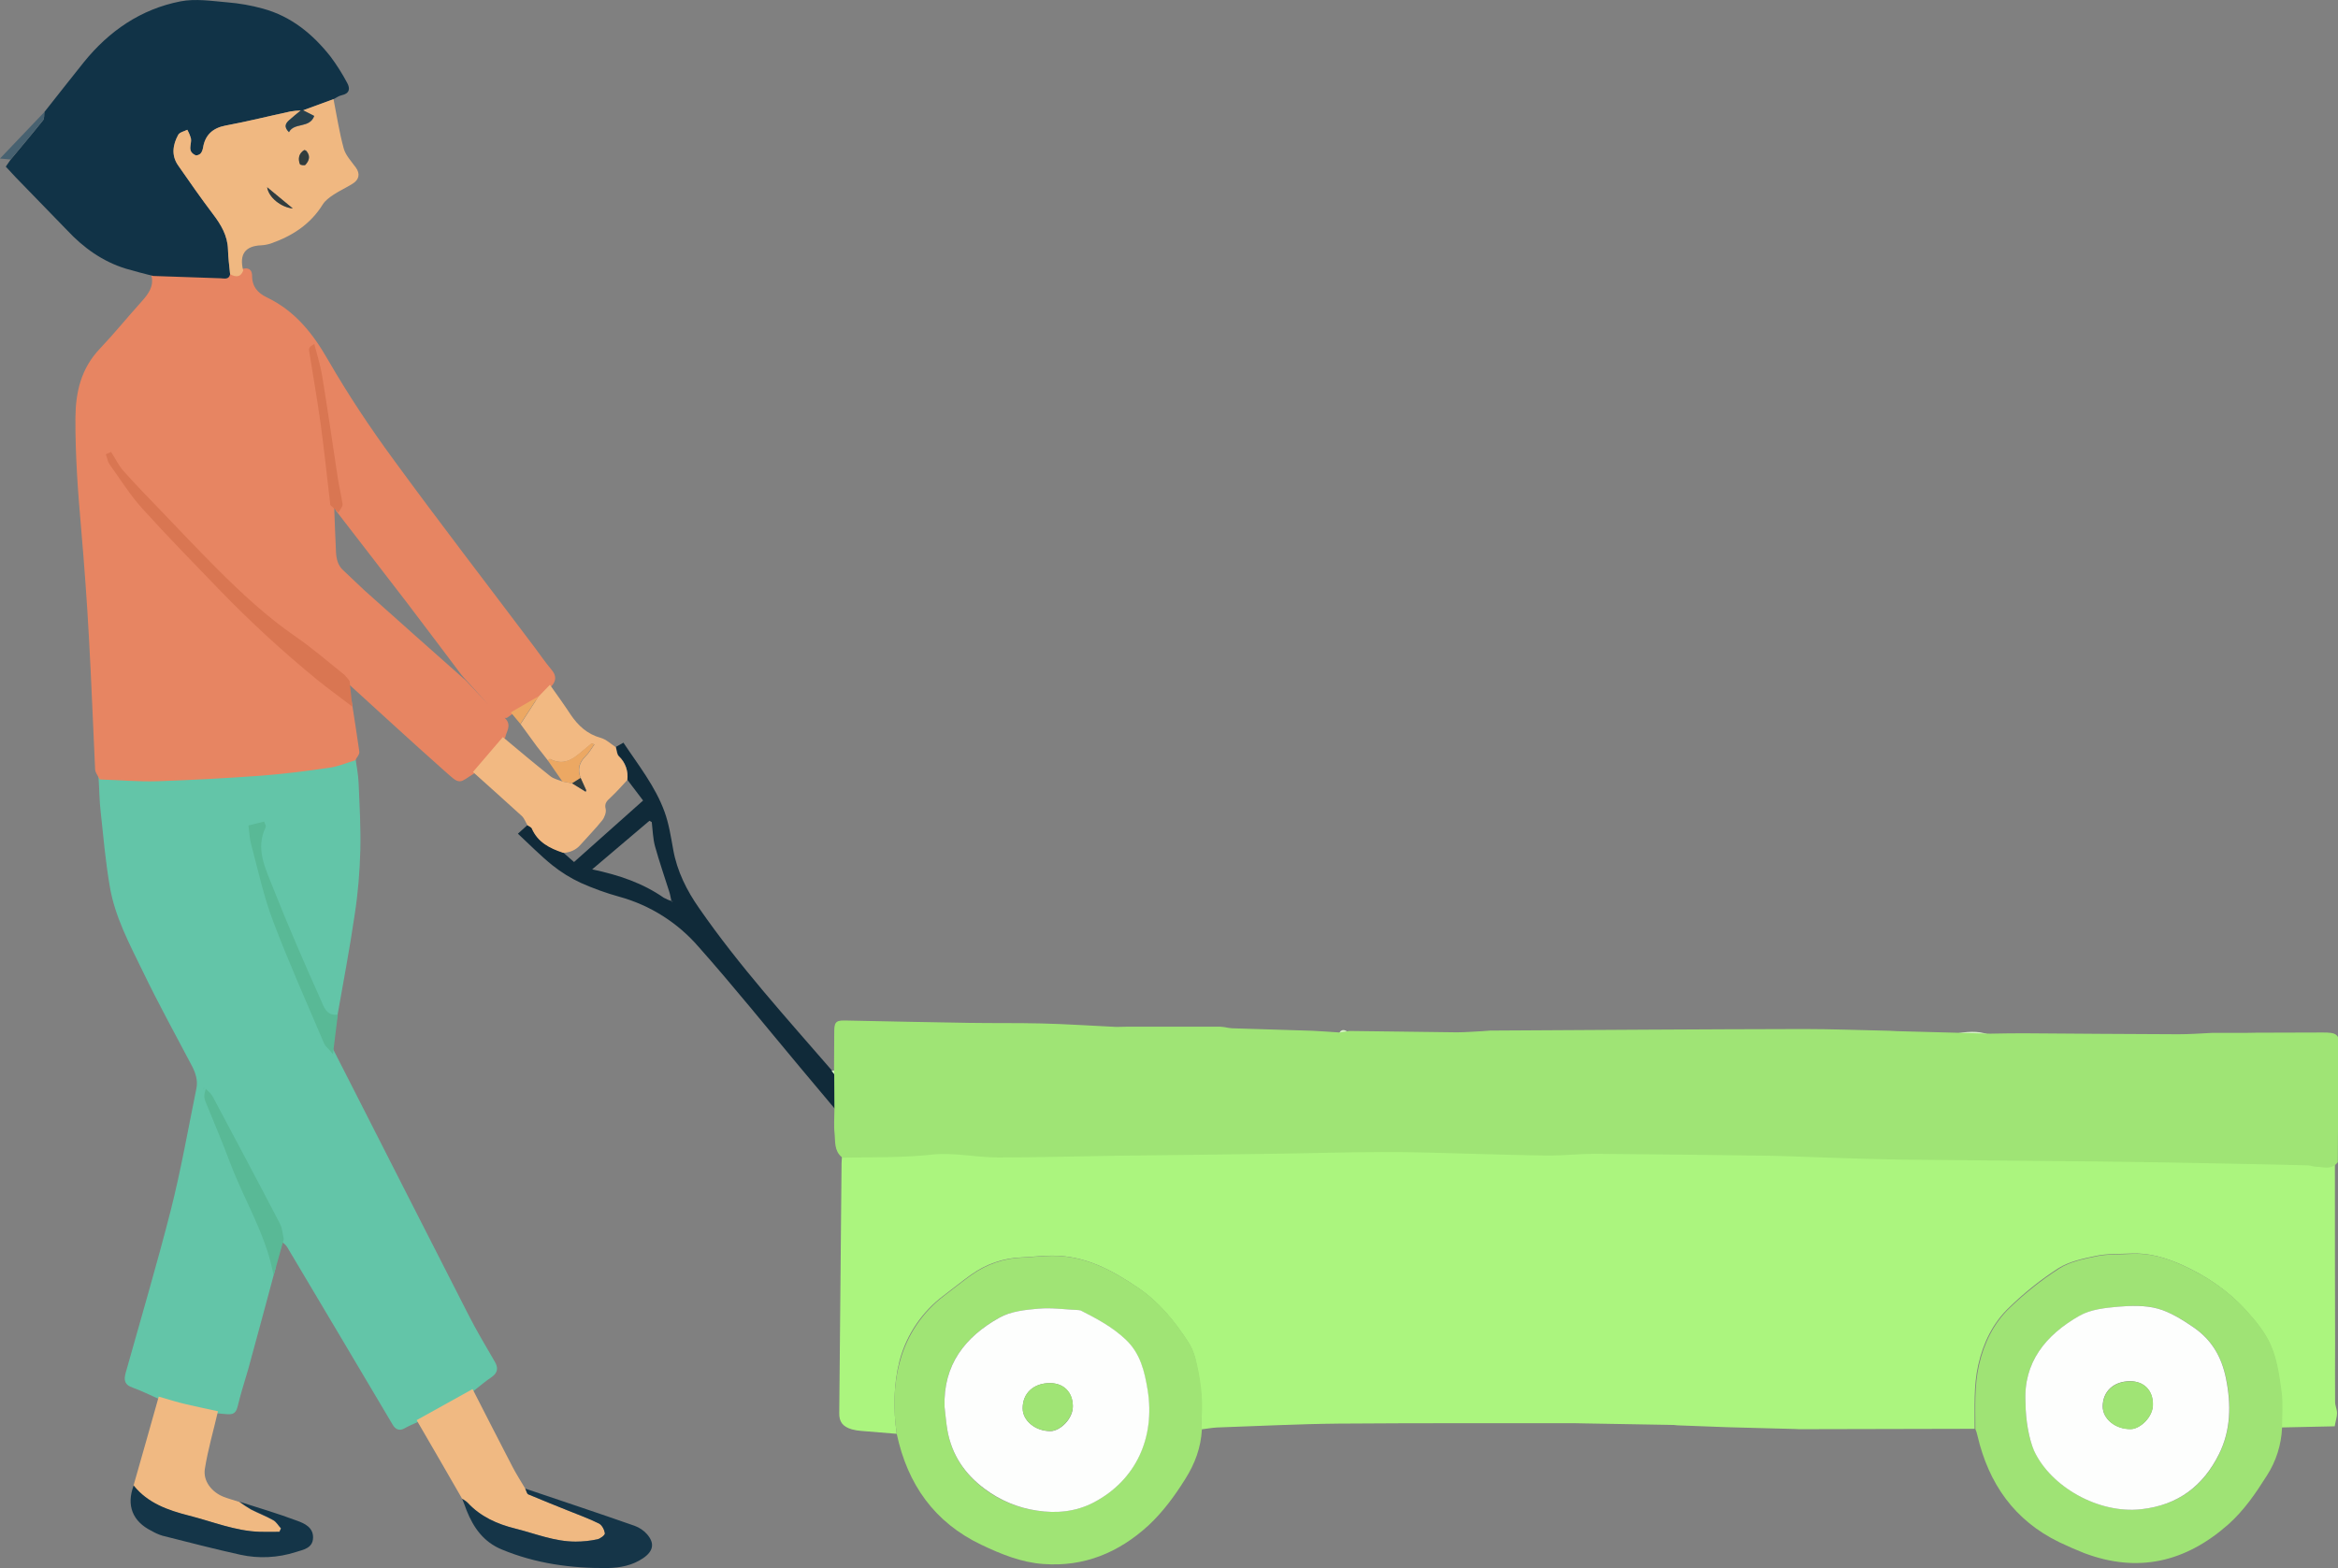 <?xml version="1.0" encoding="utf-8"?>
<!-- Generator: Adobe Illustrator 23.0.6, SVG Export Plug-In . SVG Version: 6.00 Build 0)  -->
<svg version="1.1" id="Layer_1" xmlns="http://www.w3.org/2000/svg" xmlns:xlink="http://www.w3.org/1999/xlink" x="0px" y="0px"
	 viewBox="0 0 1212.1 813.1" style="enable-background:new 0 0 1212.1 813.1;" xml:space="preserve">
<rect x="0" y="0" width="1212.1" height="813.1" fill="#808080" stroke="none"/>
<style type="text/css">
	.st0{fill:#63C5A8;stroke:#63C5A8;stroke-width:2;stroke-miterlimit:10;}
	.st1{fill:#ABF57E;}
	.st2{fill:#E78562;stroke:#E78562;stroke-width:2;stroke-miterlimit:10;}
	.st3{fill:#113347;}
	.st4{fill:#A0E475;}
	.st5{fill:#9FE375;}
	.st6{fill:#F0B881;}
	.st7{fill:#102A39;}
	.st8{fill:#F2B982;}
	.st9{fill:#F0B982;}
	.st10{fill:#153548;}
	.st11{fill:#143548;}
	.st12{fill:#59B996;stroke:#59B996;stroke-width:2;stroke-miterlimit:10;}
	.st13{fill:#476170;}
	.st14{fill:#D7F3C6;}
	.st15{fill:#D0F1BA;}
	.st16{fill:#E1F6D4;}
	.st17{fill:#D2F9BA;}
	.st18{fill:#ECA863;}
	.st19{fill:#F8DED4;}
	.st20{fill:#59B996;}
	.st21{fill:#27404C;}
	.st22{fill:#FDFEFD;}
	.st23{fill:#313C3D;}
	.st24{fill:#D97652;stroke:#D97652;stroke-width:2;stroke-miterlimit:10;}
	.st25{fill:#9FE475;stroke:#9FE475;stroke-width:2;stroke-miterlimit:10;}
</style>
<path class="st0" d="M52.1,403.2c9.8,0.4,19.6,1.2,29.3,0.9c18-0.6,36.1-1.5,54.1-2.9c11.7-0.9,23.4-2.4,35-4.1
	c4.4-0.6,8.6-2.5,12.8-3.7c0.6,4.1,1.4,8.2,1.6,12.3c0.5,11.8,1.2,23.5,0.9,35.3c-0.3,11.1-1.2,22.1-2.9,33.1
	c-2.6,17.8-6,35.5-9.1,53.2c-5.6,0.1-7.1-4.9-8.6-8.3c-8.6-19.2-17-38.5-24.7-58c-4-10.2-9.5-20.7-3.9-32.3c0.1-0.2-0.2-0.6-0.5-1.4
	l-6.4,1.6c0.4,3.1,0.5,5.9,1.2,8.5c3.6,13.4,6.6,27.1,11.4,40c8.1,21.4,17.5,42.3,26.4,63.3c0.6,1.4,2,2.4,3,3.6
	c3.5,6.8,6.9,13.6,10.4,20.4c19.9,39.1,39.8,78.3,59.8,117.4c4.2,8.3,9,16.3,13.7,24.4c1.6,2.7,1.6,4.7-1.2,6.7
	c-3.3,2.2-6.3,4.8-9.5,7.3l-29,16.1c-2.2,1-4.6,2-6.7,3.2s-3.6,0.5-4.8-1.6c-18.2-30.7-36.4-61.4-54.7-92.1
	c-0.8-1.4-2.4-2.4-3.6-3.5c-0.6-2.5-0.7-5.3-1.9-7.6c-11.5-22-23.2-44-34.9-66c-0.6-0.9-1.3-1.7-2.2-2.5c-0.4,1.4-0.4,3,0.2,4.3
	c4.2,10.6,8.7,21.1,12.8,31.8c6.9,18.4,17.4,35.3,21.8,54.7c-4.7,17.5-9.4,35-14.2,52.5c-1.4,4.9-3,9.8-4.3,14.7
	c-2.3,8.8-1.1,8.3-10.4,7.4c-5.5-1.2-11-2.2-16.4-3.6c-4.8-1.2-9.6-2.7-14.3-4c-4.4-1.9-8.7-4.1-13.2-5.7c-3.6-1.2-3.9-3-3-6.4
	C74,684,82.3,656,89.5,627.8c5.3-20.9,9-42.1,13.3-63.2c0.9-4.4-0.4-8.5-2.5-12.5c-8.6-16.3-17.5-32.5-25.5-49.1
	c-6.8-14-14.3-28-16.9-43.5c-2.2-12.7-3.3-25.6-4.7-38.5C52.5,415.1,52.5,409.1,52.1,403.2z M105.8,564.5l0.1-0.4l-0.6,0.1
	c0,0.1,0.1,0.3,0.1,0.3C105.6,564.6,105.7,564.5,105.8,564.5z"/>
<title>profile</title>
<path class="st1" d="M464.9,743.5c-6.1-0.5-12.2-1-18.3-1.5c-1.7-0.1-3.3-0.4-4.9-0.8c-4.8-1.4-6.7-3.9-6.6-8.5
	c0.4-43.2,0.8-86.4,1.2-129.6c0-1.3,0.2-2.6,0.3-4c15.4-0.2,30.8,0.1,46.2-1.6c11.2-1.2,22.8,1.5,34.2,1.5
	c20.3,0.1,40.5-0.6,60.8-0.9c26.7-0.4,53.4-0.6,80.1-1c19.5-0.3,38.9-0.9,58.3-0.9c15.6,0,31.2,0.6,46.8,0.9
	c13.3,0.3,26.6,0.8,39.8,0.9c7.8,0,15.6-0.9,23.3-0.9c30.3,0.2,60.5,0.5,90.8,1c10.3,0.1,20.6,0.7,30.8,1c12.1,0.4,24.2,0.8,36.3,1
	c34.9,0.4,69.9,0.7,104.8,1c20.6,0.2,41.2,0.6,61.8,1c15.3,0.3,30.6,0.6,45.8,1c1.3,0,2.6,0.7,3.9,0.7c3.5,0,7.3,1.8,10.2-1.7
	c0,31.5,0,62.9,0.1,94.4c0,10.2-0.1,20.3,0,30.5c0,1.9,1,3.9,1,5.8s-0.7,3.8-1.2,6.8l-27.7,0.6c0-6.2,0.6-12.4-0.2-18.5
	c-1.1-8.1-2.2-16.6-5.4-24c-2.9-6.8-8-13-13.1-18.6c-9.1-10-20.3-17.5-32.6-23.1c-8.5-3.8-17.4-6.5-26.9-6c-5.9,0.3-12,0-17.8,1.2
	c-6.7,1.4-13.9,2.9-19.5,6.4c-9.2,5.9-17.8,12.8-25.6,20.4c-8.4,8-13.4,18.3-16,29.7c-2.5,11-1.8,22.1-1.9,33.2l-91,0.2l-2-0.1
	l-34-0.9l-3-0.1l-24-0.9l-2-0.2l-46-0.8l-5-0.1c-40.9,0-81.9-0.1-122.8,0.2c-20.9,0.2-41.8,1.3-62.7,2c-2.8,0.1-5.6,0.7-8.4,1
	c0-2.2-0.2-4.3-0.1-6.5c0.7-10.4-0.8-20.5-3.2-30.5c-0.8-3.1-2.1-6-3.8-8.6c-6.9-10.6-14.8-20.3-25.4-27.6
	c-13.7-9.4-28-17.1-45.2-16.9c-5.1,0-10.2,0.7-15.4,0.9c-9.5,0.3-18.6,3.5-26.3,9c-4.9,3.5-9.5,7.3-14.2,10.8
	c-11.1,8.3-19.2,20.2-22.8,33.6C463.2,717.9,463.1,730.8,464.9,743.5z"/>
<path class="st2" d="M181.4,364.2c1.3,8.6,2.7,17.1,3.9,25.7c0.1,1.1-1.2,2.3-1.8,3.5c-4.3,1.3-8.5,3.1-12.8,3.7
	c-11.6,1.7-23.3,3.2-35,4.1c-18,1.3-36.1,2.3-54.1,2.9c-9.8,0.3-19.6-0.6-29.3-0.9c-0.7-1.5-2-3-2-4.5c-1.1-22.7-1.9-45.5-3.2-68.2
	c-1-18.7-2.4-37.4-4-56.1c-1.7-19.2-3.1-38.4-3-57.7c0.1-13.3,2.9-25.2,12.4-35.2c7.4-7.8,14.2-16.2,21.5-24.3
	c3.7-4.1,6.8-8.2,5.6-14.1c11.7,0.4,23.4,0.9,35.1,1.2c1.8,0.1,4.2,0.8,4.8-2.1c2.9,1.5,5.4,1.8,6.8-1.9c2.2-0.4,3.4,0.1,3.4,2.8
	c0,5.8,3.1,9.6,8.2,12c14.4,6.9,23.5,18.4,31.4,32.2c10.3,17.8,21.7,35,33.9,51.6c23.8,32.6,48.5,64.6,72.8,96.9
	c3.1,4.1,6,8.4,9.3,12.3c2.1,2.5,2,4.6,0,6.9c-2,2.1-4,4.1-6,6.2l-14.2,8.2l-2.7,1.9l-4-0.1l-0.3-0.3l0.4,0.2l2.8,2.2
	c2.9,3,0.2,5.8-0.3,8.7l-15.5,18.1c-8.3,5-6.1,6.2-14.6-1.3c-16.9-15-33.5-30.3-50.2-45.5c-0.7-1.1-1.6-2.1-2.5-3
	c-8.3-6.6-16.2-13.7-25-19.6c-15-10.3-28.2-22.6-41-35.4c-10-10-19.7-20.2-29.5-30.4c-6.4-6.7-12.9-13.3-19-20.2
	c-2.4-2.7-4.1-6.2-6.1-9.3l-1.1,0.5c0.5,1.4,0.7,3,1.5,4.2c5.5,7.7,10.5,15.8,16.8,22.7c13.2,14.6,27.1,28.7,40.7,42.9
	c15.8,16.4,32.5,31.8,50.2,46.1C170.5,356.2,176,360.1,181.4,364.2z M172.2,261.5c0.3,8.3,0.6,16.6,1,24.9c0.2,3.6,1,7.2,3.9,9.9
	c3.8,3.5,7.4,7.1,11.2,10.6c17.5,15.6,34.9,31.2,52.5,46.7c5,5.3,10,10.7,15,16l1.4-1.3l-13.6-15c-1.2-1.3-2.5-2.6-3.6-4
	c-9.5-12.5-18.9-25.2-28.4-37.6c-12.1-15.8-24.3-31.5-36.4-47.2c0.5-0.9,1.6-2,1.4-2.8c-0.7-4.6-1.8-9.1-2.5-13.6
	c-2.7-17.6-5.3-35.2-8.1-52.9c-0.8-5.1-2.5-10-3.7-15c-1,0.7-1.1,1.2-1.1,1.6c1.9,12.2,4.2,24.4,5.8,36.6
	C169,232.6,170.5,247,172.2,261.5z"/>
<path class="st3" d="M119.3,142.2c-0.6,2.9-3,2.2-4.8,2.1c-11.7-0.4-23.4-0.8-35.1-1.2c-4.7-1.2-9.5-2.4-14.2-3.8
	c-12-3.7-21.9-10.8-30.4-19.9C25.9,110.2,16.9,101,8,91.8c-1.6-1.7-3.1-3.4-5-5.4l2.5-3.6c5.6-6.8,11.3-13.5,16.8-20.4
	c0.8-1,0.5-2.8,0.7-4.3c6.8-8.6,13.6-17.3,20.5-25.9C56.6,16,73.1,4.7,93.6,0.7c7.7-1.5,16.1-0.2,24.1,0.5
	c6.3,0.5,12.6,1.6,18.7,3.3c14.6,4,25.8,13.2,35,24.9c3.2,4.3,6.1,8.9,8.6,13.6c1.6,2.9,1.3,5.5-2.9,6.4c-1.5,0.3-2.9,1.4-4.4,2.1
	l-15.8,5.8H156c-1.8,0.1-3.6,0.2-5.4,0.5c-11.2,2.4-22.4,5.3-33.6,7.3c-6.7,1.2-10.6,4.8-11.7,11.3c-0.5,2.8-1.5,4-3.7,4.2
	c-4.9-2.1-2.1-5.8-2.6-8.7c-0.5-1.6-1.1-3.1-1.9-4.6c-1.6,0.8-4,1.3-4.7,2.6c-2.8,5.1-3.6,10.7-0.1,15.8c5.9,8.5,11.9,17,18.1,25.3
	c4.2,5.5,7.6,11.2,7.8,18.4C118.3,133.7,118.9,138,119.3,142.2z"/>
<path class="st4" d="M464.9,743.5c-1.9-12.8-1.7-25.7,1.8-38c3.7-13.4,11.7-25.2,22.8-33.6c4.8-3.6,9.4-7.4,14.2-10.8
	c7.7-5.5,16.9-8.7,26.3-9c5.1-0.2,10.2-0.9,15.4-0.9c17.2-0.2,31.5,7.6,45.2,16.9c10.7,7.3,18.5,17,25.4,27.6c1.7,2.6,3,5.5,3.8,8.6
	c2.5,10,4,20.2,3.2,30.5c-0.2,2.2,0,4.3,0.1,6.5c-0.5,9.3-3.6,17.7-8.6,25.6c-5.5,8.8-11.5,17-19.1,24.1
	c-15.4,14.1-33.4,21.6-54.5,20c-11.4-0.8-21.9-5.1-32.2-10C484.4,789.4,470.5,769.7,464.9,743.5z M489.7,729.6
	c0.5,4.1,0.8,8.2,1.5,12.3c2.3,12.7,9,22.6,19.3,30.3c7.9,5.9,17.1,9.7,26.9,11.1c10.3,1.6,20.3,0.6,29.5-4.2
	c22.1-11.5,31.9-33.8,28-58.2c-1.6-9.7-3.7-19.1-11.5-26.4c-6.9-6.5-15-10.8-23.3-15c-0.5-0.2-1-0.3-1.5-0.2
	c-6.8-0.3-13.7-1.3-20.4-0.7s-14.4,1.4-20.2,4.7C500.4,693.2,488.8,707.7,489.7,729.6L489.7,729.6z"/>
<path class="st5" d="M1024.1,741c0-11.1-0.6-22.2,1.9-33.2c2.6-11.4,7.6-21.7,16-29.7c7.9-7.6,16.4-14.4,25.6-20.3
	c5.6-3.6,12.8-5,19.5-6.4c5.8-1.2,11.8-0.8,17.8-1.2c9.5-0.6,18.4,2.1,26.9,6c12.3,5.6,23.5,13.1,32.6,23.1
	c5.1,5.6,10.2,11.7,13.1,18.6c3.2,7.4,4.3,15.9,5.4,24c0.8,6,0.2,12.3,0.2,18.5c-0.4,8.8-3.1,17.4-7.9,24.8
	c-5.8,9.2-11.8,18-20,25.3c-22.1,19.5-46.8,25.4-74.8,14.8c-4.3-1.7-8.6-3.6-12.8-5.6c-23.3-11.3-36.6-30.4-42.4-55.2
	C1024.9,743.2,1024.6,742.1,1024.1,741z M1050.1,727.2c0,9.4,1.8,19.2,4.5,25c8.6,18.7,33.3,32.9,55.6,30.4
	c19.1-2.1,32.2-12.1,40.3-28.6c6.1-12.4,6.4-25.6,3.6-39.3c-2.3-11.2-7.5-19.9-16.5-26.2c-5.8-4-12.1-8-18.8-9.9s-13.9-1.6-20.8-1
	c-6.7,0.6-14,1.4-19.7,4.6C1060.5,692.2,1048.9,706.6,1050.1,727.2L1050.1,727.2z"/>
<path class="st6" d="M157.1,57.2l15.8-5.8c1.7,8.6,3,17.2,5.3,25.6c1,3.6,4,6.7,6.3,9.9s1.7,6.2-1.6,8.3s-6.7,3.6-9.9,5.7
	c-2.1,1.4-4.3,3-5.6,5c-6.4,10.4-15.9,16.5-27.1,20.4c-1.6,0.5-3.2,0.8-4.8,0.9c-8.4,0.3-11.6,4.7-9.4,13.1c-1.4,3.7-4,3.4-6.8,1.9
	c-0.4-4.3-1-8.5-1.1-12.8c-0.2-7.2-3.6-12.9-7.8-18.4c-6.3-8.3-12.2-16.8-18.1-25.3c-3.6-5.2-2.7-10.7,0.1-15.8
	c0.7-1.3,3.1-1.8,4.7-2.6c0.8,1.4,1.5,3,1.9,4.6c0.5,2.9-2.3,6.7,2.6,8.7c2.2-0.2,3.2-1.4,3.7-4.2c1.1-6.4,5-10,11.7-11.3
	c11.3-2.1,22.4-4.9,33.6-7.3c1.8-0.3,3.6-0.5,5.4-0.5c-2.1,1.7-4.2,3.4-6.2,5.2c-1.7,1.6-2.8,3.3,0,6.1c2.7-5.2,10.7-1.8,13.1-8.4
	L157.1,57.2z M151.8,108.1l-13.3-11C139.3,102.4,145.7,107.5,151.8,108.1z M157.8,77.8c-2.7,1.7-3.4,4.3-2.2,7.3
	c0.2,0.4,2.4,0.8,2.8,0.3c2.1-2.3,2.7-4.8,0.3-7.4C158.6,78,158.3,78,157.8,77.8L157.8,77.8z"/>
<path class="st7" d="M433,557.6l0.1,17.7l-18.2-21.7c-17.5-20.9-34.6-42.2-52.7-62.6c-10.8-12.5-25.1-21.6-41.1-26
	c-6.9-1.9-13.5-4.3-20-7.2c-5.2-2.4-10.2-5.5-14.7-9.1c-6.2-5-11.8-10.7-17.9-16.4l5-4.5c0.8,0.5,1.9,0.9,2.2,1.6
	c3.1,7.2,9.3,10.3,16.2,12.6l5.7,5l35.8-31.9l-8.2-10.8c0.6-4.5-1-9.1-4.3-12.2c-1.1-1.1-1.1-3.2-1.6-4.8l3.9-2.2
	c7.7,11.6,16.5,22.6,21.3,35.8c2.3,6.3,3.3,13,4.5,19.6c2,11.3,7.1,21.4,13.5,30.5c20.7,29.9,45.1,56.7,68.8,84.1L433,557.6z
	 M348.1,467.2l0.5,0.6l0.1-0.6l-0.6,0.1c-0.4-1.6-0.6-3.3-1.1-4.8c-2.5-7.9-5.2-15.7-7.4-23.6c-1.1-4-1.2-8.4-1.7-12.6l-1.2-0.7
	L307,450.8c14.2,3,26.3,7.2,37.1,14.7C345.4,466.2,346.7,466.8,348.1,467.2L348.1,467.2z"/>
<path class="st8" d="M319.2,387.4c0.5,1.6,0.5,3.8,1.6,4.8c3.4,3.2,5,7.7,4.4,12.3c-2.8,3-5.5,6.1-8.5,8.9c-1.9,1.8-3.5,3-2.7,6.1
	c0.4,1.7-0.6,4.4-1.8,5.9c-3.5,4.4-7.5,8.4-11.2,12.6c-2.3,2.7-5.6,4.2-9.1,4.2c-6.9-2.3-13.1-5.4-16.2-12.6
	c-0.3-0.7-1.5-1.1-2.2-1.6c-1-1.6-1.6-3.6-3-4.9c-8.4-7.7-16.9-15.2-25.3-22.8l15.5-18.1c8.1,6.8,16.2,13.6,24.5,20.2
	c1.8,1.5,4.4,2,6.6,2.9l4.9,0.9l7,4.4l0.3-0.7c-1-2.1-1.9-4.3-2.9-6.4c-1.7-4.3-0.9-8,2.5-11.3c1.8-1.7,3-4,4.6-6.2
	c-0.9-0.2-1.3-0.5-1.5-0.4c-0.8,0.6-1.5,1.2-2.3,1.9c-5.6,4.5-10.7,10.5-19.2,6.1c-0.2-0.1-0.8,0.5-1.1,0.8
	c-1.9-2.5-3.9-4.9-5.8-7.4c-2.8-3.8-5.6-7.7-8.4-11.5l9.2-14.2c2-2.1,4-4.1,6-6.2c3.6,5.1,7.3,10.2,10.7,15.4
	c3.9,5.8,8.7,10.2,15.6,12.1C314.3,383.4,316.6,385.7,319.2,387.4z"/>
<path class="st9" d="M216,736.4l29-16.1c6.9,13.5,13.8,27,20.8,40.5c2,3.8,4.3,7.4,6.5,11.1c0.5,1,0.8,2.6,1.6,3
	c6.8,2.9,13.8,5.6,20.6,8.4c5.4,2.2,10.8,4.1,16,6.7c1.6,0.8,2.9,3.3,3.1,5.1c0.1,0.9-2.4,2.8-3.9,3.1c-3.7,0.8-7.5,1.2-11.3,1.2
	c-11,0-21-4.2-31.4-6.8c-9.3-2.3-17.9-6.1-24.6-13.4c-0.9-0.8-1.8-1.4-2.8-2C231.8,763.6,223.9,750,216,736.4z"/>
<path class="st9" d="M82.3,724.2c4.8,1.4,9.5,2.9,14.3,4c5.4,1.3,11,2.4,16.4,3.6c-2.3,10-5.2,19.8-6.8,29.9
	c-1,6.3,3.6,12.1,9.8,14.5c2.6,1,5.3,1.7,8,2.6c2,1.4,4,2.8,6.1,4c3.8,2,7.9,3.5,11.6,5.6c1.6,0.9,2.6,2.8,3.9,4.2l-0.8,1.8
	c-3.4,0-6.8,0.1-10.2,0c-12.8-0.5-24.5-5.4-36.7-8.4c-10.9-2.8-21.3-6.3-28.7-15.6C73.6,754.9,78,739.6,82.3,724.2z"/>
<path class="st10" d="M239.6,777.2c1,0.6,2,1.2,2.8,2c6.7,7.2,15.3,11.1,24.6,13.4c10.4,2.6,20.5,6.8,31.4,6.8
	c3.8,0,7.6-0.4,11.3-1.2c1.5-0.3,4-2.2,3.9-3.1c-0.3-1.9-1.5-4.3-3.1-5.1c-5.2-2.6-10.6-4.5-16-6.7c-6.9-2.8-13.8-5.5-20.6-8.4
	c-0.8-0.3-1-1.9-1.6-3c18.9,6.4,37.9,12.7,56.7,19.3c2.5,0.9,4.7,2.4,6.4,4.3c4.2,4.8,3.3,8.9-2,12.5c-5.6,3.8-12,5-18.4,5.1
	c-18.8,0.2-37.2-2.3-54.8-9.6c-9.5-3.9-14.7-11.3-18.3-20.3C241.2,781.2,240.4,779.2,239.6,777.2z"/>
<path class="st11" d="M69.3,770.3c7.4,9.2,17.8,12.8,28.7,15.6c12.2,3.1,23.9,8,36.7,8.4c3.4,0.1,6.8,0,10.2,0l0.8-1.8
	c-1.3-1.4-2.4-3.3-3.9-4.2c-3.7-2.1-7.8-3.7-11.6-5.6c-2.1-1.2-4.1-2.6-6.1-4c10,3.2,20.2,6.2,30,9.9c3.9,1.4,8.4,3.5,8.2,8.9
	s-5.2,6.1-8.9,7.3c-9.3,3-19.3,3.5-28.8,1.4c-13.6-3-27-6.5-40.5-9.9c-1.9-0.6-3.7-1.4-5.4-2.4C68.7,789,65.4,780.6,69.3,770.3z"/>
<path class="st12" d="M142,657.2c-4.4-19.4-14.9-36.3-21.8-54.7c-4-10.7-8.5-21.2-12.8-31.8c-0.6-1.4-0.6-2.9-0.2-4.3
	c0.8,0.7,1.5,1.6,2.1,2.5c11.7,22,23.4,43.9,34.9,66c1.2,2.2,1.3,5,1.9,7.6L142,657.2z"/>
<path class="st12" d="M171.9,544.2c-1-1.2-2.4-2.2-3-3.6c-8.9-21-18.3-41.9-26.4-63.3c-4.9-12.9-7.8-26.6-11.4-40
	c-0.7-2.6-0.8-5.5-1.2-8.5l6.4-1.6c0.3,0.8,0.6,1.2,0.5,1.4c-5.6,11.6-0.1,22.1,3.9,32.3c7.7,19.5,16.1,38.8,24.7,58
	c1.5,3.4,3,8.4,8.6,8.3L171.9,544.2z"/>
<path class="st13" d="M23,58.1c-0.2,1.4,0.1,3.3-0.7,4.3C16.8,69.3,11.2,76,5.5,82.7L0,82.2L23,58.1z"/>
<path class="st14" d="M1031.3,536.6l-18.2-0.5C1019.2,535,1025.3,534.2,1031.3,536.6z"/>
<path class="st15" d="M1157.1,536.3h-11H1157.1z"/>
<path class="st15" d="M1169.1,536.2l-6,0.1L1169.1,536.2z"/>
<path class="st16" d="M583.1,533.2l-5,0.1L583.1,533.2z"/>
<path class="st14" d="M699.1,535.3l-5,0.8C695.3,533.4,697.1,533.8,699.1,535.3z"/>
<path class="st14" d="M817.1,738.2l5,0.1L817.1,738.2z"/>
<path class="st14" d="M772.1,535.2l-4,0.3L772.1,535.2z"/>
<path class="st15" d="M983.1,535.4l-4-0.2L983.1,535.4z"/>
<path class="st17" d="M894.1,740.2l3,0.1L894.1,740.2z"/>
<path class="st16" d="M634.1,533.3l-2-0.2L634.1,533.3z"/>
<path class="st14" d="M868.1,739.2l2,0.2L868.1,739.2z"/>
<path class="st17" d="M931.1,741.2l2,0.1L931.1,741.2z"/>
<path class="st14" d="M433,557.6l-1.9-2.3l1.7-0.2L433,557.6z"/>
<path class="st18" d="M269.8,375.4l-5-6l14.3-8.3L269.8,375.4z"/>
<path class="st19" d="M258.1,371.2l-0.4-0.2L258.1,371.2L258.1,371.2z"/>
<path class="st20" d="M105.8,564.5c-0.1,0-0.3,0.1-0.3,0.1s-0.1-0.2-0.1-0.3l0.6-0.1L105.8,564.5z"/>
<path class="st21" d="M157.1,57.2l5.8,2.9c-2.4,6.6-10.4,3.2-13.1,8.4c-2.8-2.8-1.7-4.5,0-6.1c2-1.8,4.1-3.5,6.2-5.2L157.1,57.2z"/>
<path class="st22" d="M489.7,729.6c-0.8-21.9,10.7-36.4,28.4-46.3c5.8-3.3,13.3-4.1,20.2-4.7s13.6,0.4,20.4,0.7c0.5,0,1,0.1,1.5,0.2
	c8.3,4.2,16.4,8.5,23.3,15c7.8,7.3,9.9,16.7,11.5,26.4c3.9,24.4-5.9,46.6-28,58.2c-9.2,4.8-19.2,5.8-29.5,4.2
	c-9.7-1.4-19-5.3-26.9-11.2c-10.4-7.7-17.1-17.6-19.4-30.3C490.5,737.8,490.2,733.7,489.7,729.6z M544.3,717.2
	c-8.5,0-14.2,5.3-14.1,13.2c0,6.3,6.7,11.9,14.7,11.7c4.7-0.2,11.5-6.3,11.3-13.1C556,721.8,551.4,717.2,544.3,717.2z"/>
<path class="st22" d="M1050.1,727.2c-1.2-20.6,10.4-35,28.1-45c5.7-3.2,13-4,19.7-4.6c6.9-0.6,14.3-0.8,20.8,1s13,5.9,18.8,9.9
	c9,6.3,14.2,14.9,16.5,26.2c2.8,13.8,2.5,27-3.6,39.3c-8.2,16.5-21.2,26.5-40.3,28.6c-22.2,2.5-47-11.7-55.6-30.4
	C1052,746.4,1050.1,736.6,1050.1,727.2z M1116.1,728c0-7.1-4.7-11.8-11.8-11.8c-8.5,0-14.2,5.3-14.2,13.1c0,6.4,6.6,11.9,14.6,11.7
	C1109.4,741,1116.4,734.8,1116.1,728L1116.1,728z"/>
<path class="st23" d="M151.8,108.1c-6.1-0.6-12.5-5.7-13.3-11L151.8,108.1z"/>
<path class="st23" d="M157.7,77.8c0.6,0.2,0.8,0.2,0.9,0.3c2.4,2.6,1.8,5.1-0.3,7.4c-0.4,0.4-2.6,0.1-2.8-0.3
	C154.3,82.2,155,79.5,157.7,77.8z"/>
<path class="st7" d="M348,467.3l0.6-0.1c0,0.2-0.1,0.4-0.1,0.6l-0.5-0.6L348,467.3z"/>
<path class="st18" d="M291.6,405.3l-7.6-11c0.4-0.3,0.9-0.9,1.1-0.8c8.5,4.4,13.6-1.6,19.2-6.1c0.8-0.6,1.5-1.3,2.3-1.9
	c0.2-0.1,0.6,0.1,1.5,0.4c-1.6,2.2-2.8,4.5-4.6,6.2c-3.4,3.3-4.3,6.9-2.5,11.3l-4.4,2.8L291.6,405.3z"/>
<path class="st23" d="M296.6,406.2l4.4-2.8c1,2.1,1.9,4.3,2.9,6.4l-0.3,0.7L296.6,406.2z"/>
<path class="st4" d="M544.3,717.2c7.2,0,11.8,4.6,11.9,11.7c0.1,6.8-6.7,13-11.3,13.1c-8,0.3-14.7-5.3-14.7-11.7
	C530.1,722.5,535.8,717.2,544.3,717.2z"/>
<path class="st4" d="M1116.2,728c0.2,6.8-6.8,13-11.4,13.1c-8.1,0.2-14.6-5.3-14.6-11.7c0-7.9,5.7-13.1,14.2-13.1
	C1111.5,716.2,1116.1,720.9,1116.2,728z"/>
<path class="st24" d="M181.4,364.2c-5.4-4.1-10.9-8.1-16.1-12.3c-17.6-14.4-34.4-29.8-50.2-46.1c-13.7-14.2-27.5-28.3-40.7-42.9
	c-6.3-7-11.3-15.1-16.8-22.7c-0.8-1.1-1-2.8-1.5-4.1l1.1-0.5c2,3.1,3.6,6.6,6.1,9.3c6.1,6.9,12.6,13.5,19,20.2
	c9.8,10.2,19.5,20.5,29.5,30.5c12.8,12.8,26,25.1,41,35.4c8.7,6,16.7,13,25,19.6c0.9,0.9,1.8,1.9,2.5,3
	C180.7,357.1,181,360.6,181.4,364.2z"/>
<path class="st24" d="M175.2,264.2l-3-2.8c-1.7-14.4-3.2-28.9-5.2-43.3c-1.7-12.2-3.9-24.4-5.8-36.6c-0.1-0.4,0.1-1,1.1-1.6
	c1.3,5,2.9,10,3.7,15c2.9,17.6,5.4,35.2,8.1,52.9c0.7,4.6,1.8,9.1,2.5,13.6C176.7,262.3,175.7,263.3,175.2,264.2z"/>
<path class="st25" d="M1211,602.3c-2.9,3.5-6.7,1.7-10.2,1.7c-1.3,0-2.6-0.6-3.9-0.7c-15.3-0.4-30.6-0.7-45.8-1
	c-20.6-0.4-41.2-0.8-61.8-1c-34.9-0.4-69.9-0.6-104.8-1c-12.1-0.2-24.2-0.6-36.3-1c-10.3-0.3-20.6-0.8-30.8-1
	c-30.3-0.4-60.5-0.8-90.8-1c-7.8,0-15.6,0.9-23.3,0.9c-13.3-0.1-26.6-0.6-39.8-0.9c-15.6-0.4-31.2-1-46.8-0.9
	c-19.5,0-38.9,0.7-58.3,0.9c-26.7,0.4-53.4,0.7-80.1,1c-20.3,0.3-40.6,0.9-60.8,0.9c-11.4,0-23-2.7-34.2-1.5
	c-15.5,1.7-30.8,1.3-46.2,1.6c-3.7-3-3-7.5-3.4-11.4c-0.5-4.1-0.1-8.3-0.1-12.4l-0.1-17.7l-0.1-2.6c0-6.3,0.1-12.6,0.1-18.9
	s0.1-6.2,6-6.1c21,0.4,41.9,0.9,62.9,1.2c12.5,0.2,25,0,37.5,0.3c12.9,0.3,25.8,1.2,38.8,1.8l5-0.1h49l2,0.2
	c1.3,0.3,2.6,0.5,3.9,0.6c13.9,0.5,27.8,0.8,41.7,1.3c4.8,0.2,9.5,0.6,14.3,0.9l5-0.8c18.5,0.2,37.1,0.5,55.6,0.7
	c4.5,0,8.9-0.4,13.4-0.6l4-0.3c54.2-0.3,108.4-0.7,162.6-0.8c14.8,0,29.6,0.6,44.4,0.9l4,0.2l30,0.8l18.2,0.5
	c5.6-0.1,11.2-0.2,16.9-0.2c26.8,0.2,53.7,0.4,80.6,0.5c5.8,0,11.6-0.4,17.4-0.7h11h6l6-0.1c11.5,0,22.9-0.1,34.4-0.1
	c7.3,0,7.9,0.6,7.8,7.9C1211.2,563.4,1211.1,582.8,1211,602.3z"/>
</svg>
